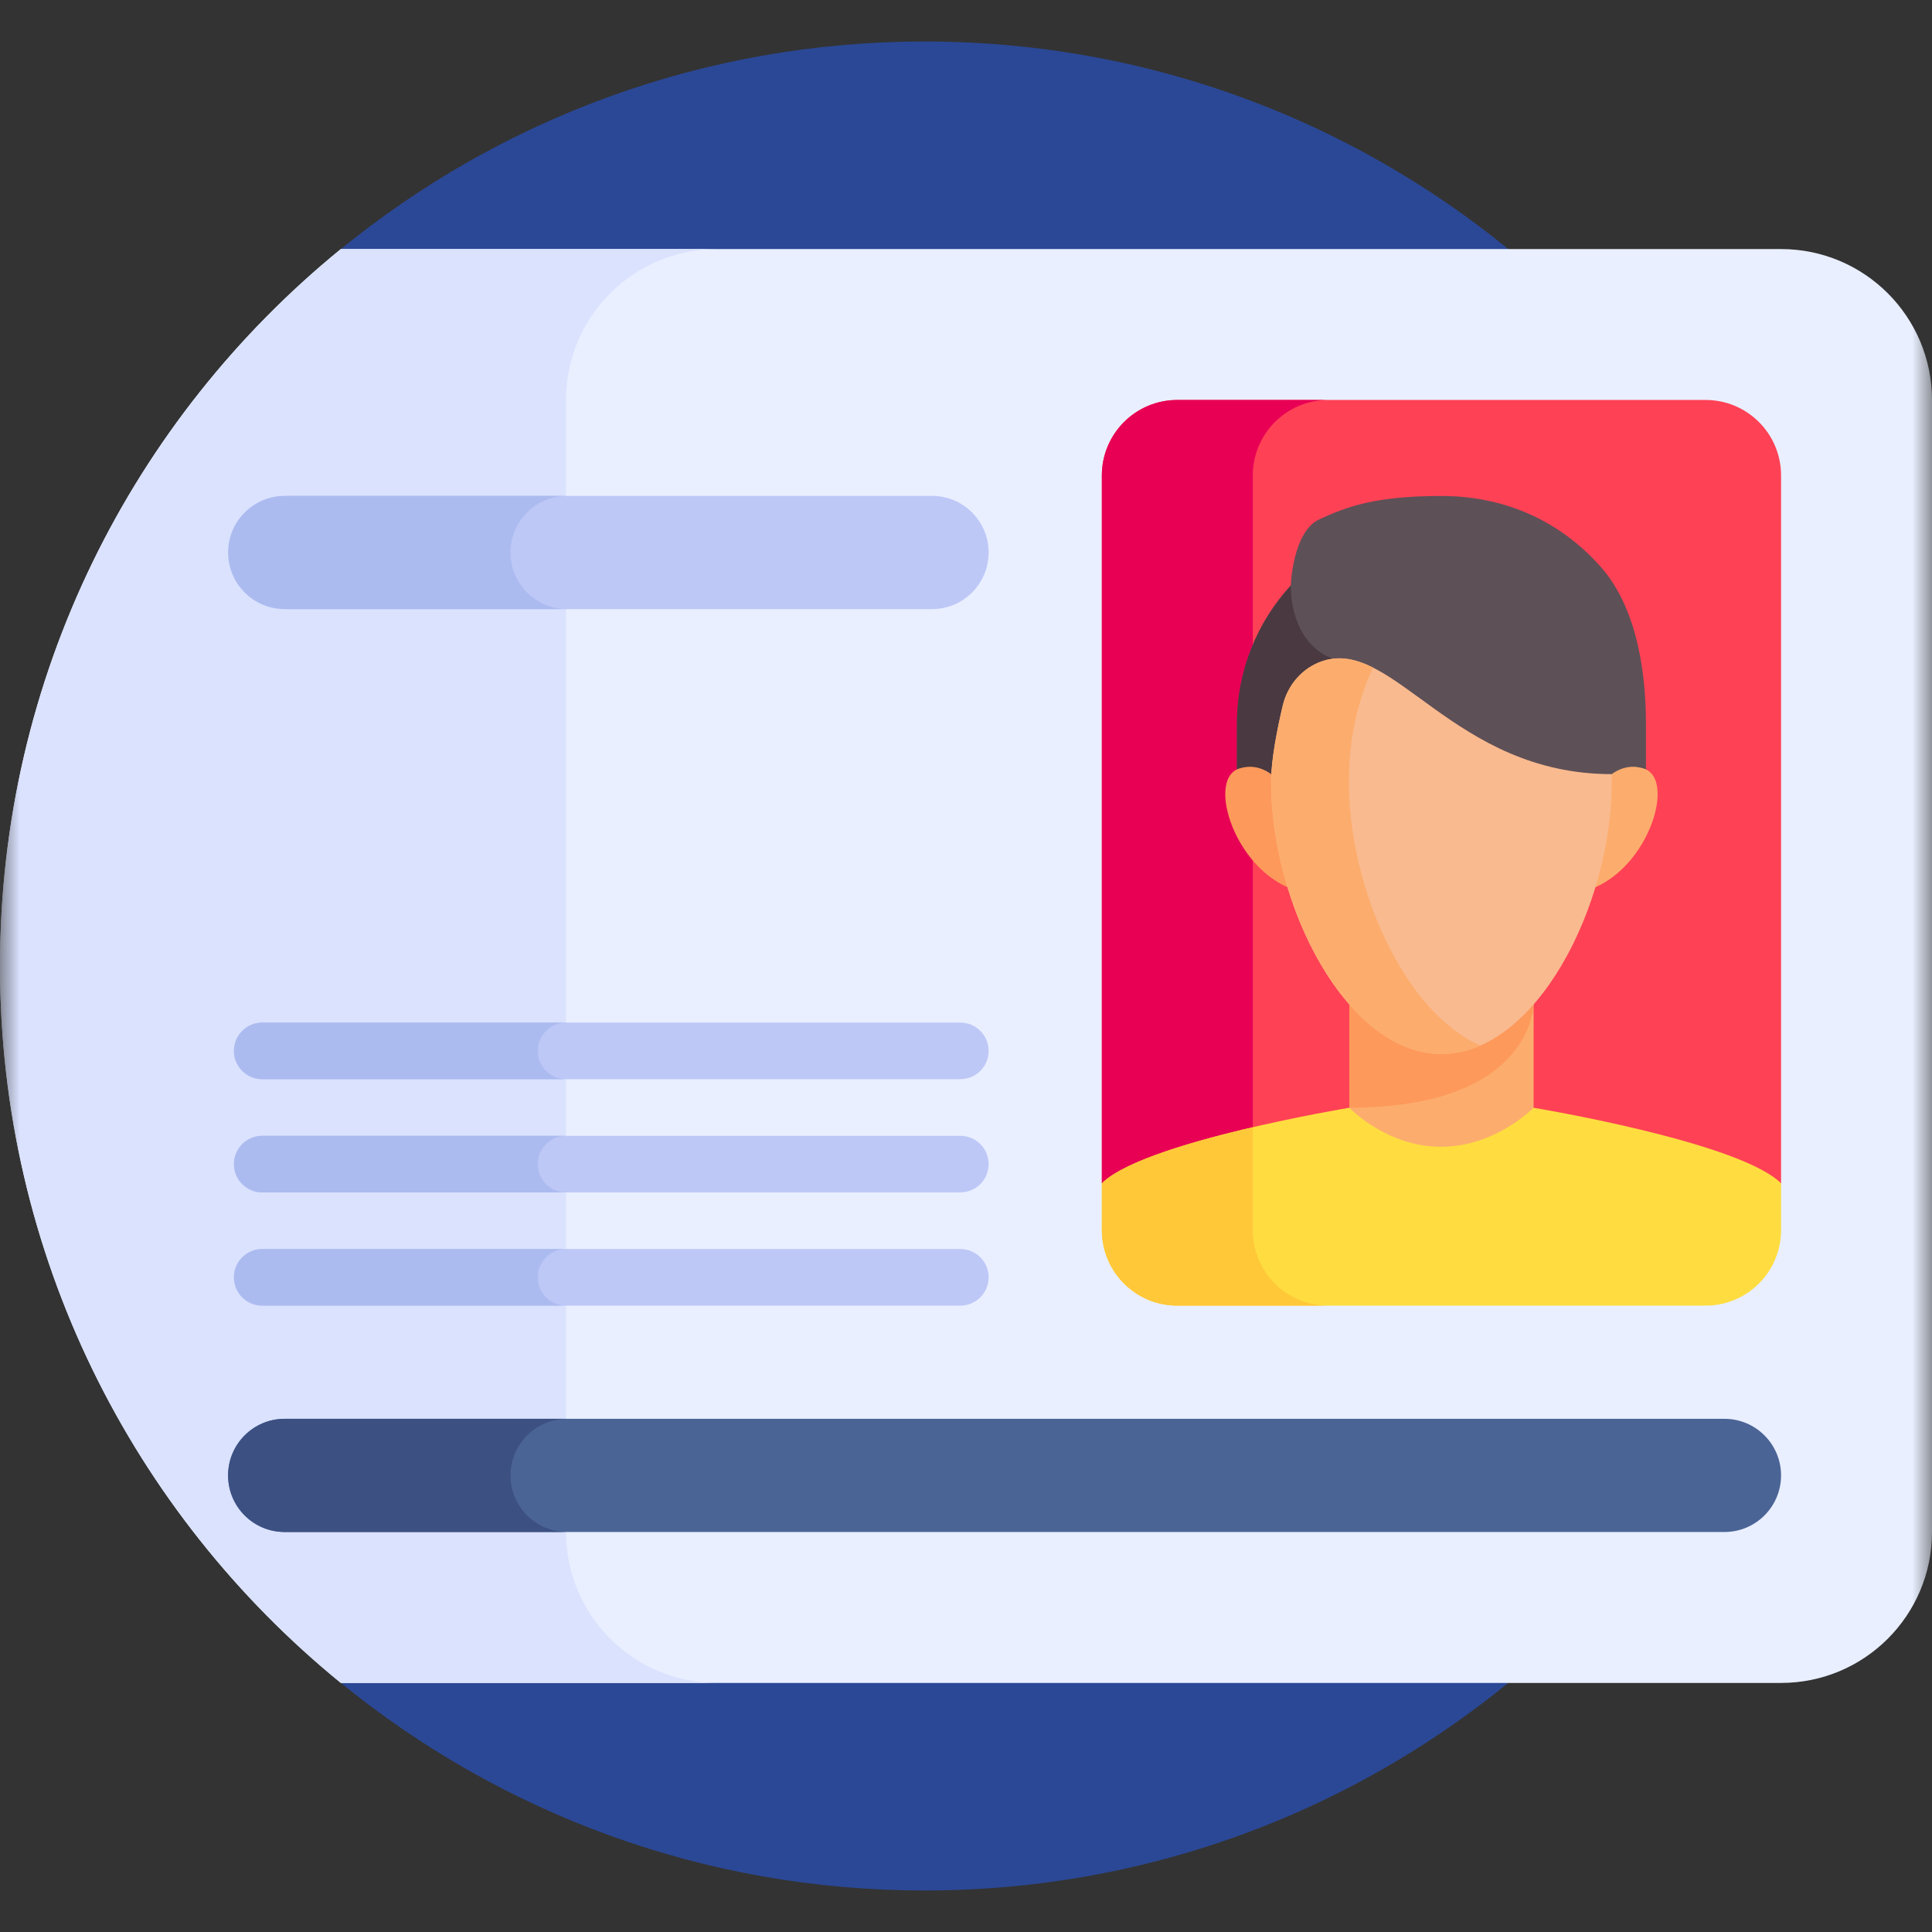 <svg width="48" height="48" viewBox="0 0 48 48" fill="none" xmlns="http://www.w3.org/2000/svg">
<rect x="0" y="0" width="48" height="48" fill="#333333" stroke="none"/>
<mask id="mask0_2802_39957" style="mask-type:luminance" maskUnits="userSpaceOnUse" x="0" y="0" width="48" height="48">
<path d="M0 3.8147e-06H48V48H0V3.8147e-06Z" fill="white"/>
</mask>
<g mask="url(#mask0_2802_39957)">
<path d="M22.969 1.031C17.47 1.031 12.423 2.965 8.469 6.188V41.812C12.423 45.035 17.47 46.969 22.969 46.969C35.654 46.969 45.938 36.685 45.938 24C45.938 11.315 35.654 1.031 22.969 1.031Z" fill="#2B4896"/>
<path d="M48 9.938V38.062C48 40.133 46.321 41.812 44.25 41.812H8.467C3.3 37.601 0 31.186 0 24C0 16.814 3.3 10.399 8.467 6.188H44.25C46.321 6.188 48 7.867 48 9.938Z" fill="#E9EFFF"/>
<path d="M0 24C0 31.186 3.301 37.601 8.469 41.812H17.812C15.741 41.812 14.062 40.133 14.062 38.062V9.938C14.062 7.866 15.741 6.188 17.812 6.188H8.469C3.301 10.399 0 16.814 0 24Z" fill="#DAE2FE"/>
<path d="M44.25 11.812C44.25 10.777 43.411 9.937 42.375 9.937H29.25C28.214 9.937 27.375 10.777 27.375 11.812V29.4H44.25V11.812Z" fill="#FF4155"/>
<path d="M31.125 11.812C31.125 10.777 31.964 9.937 33 9.937H29.25C28.214 9.937 27.375 10.777 27.375 11.812V29.4H31.125V11.812Z" fill="#E80054"/>
<path d="M44.25 29.401C44.233 29.383 44.216 29.366 44.199 29.351C43.068 28.352 38.227 27.543 38.102 27.522H33.523C33.398 27.543 28.557 28.352 27.426 29.351C27.409 29.366 27.392 29.383 27.375 29.401V30.562C27.375 31.598 28.214 32.438 29.25 32.438H42.375C43.411 32.438 44.25 31.598 44.25 30.562V29.401Z" fill="#FFDD40"/>
<path d="M31.125 30.562V28.005C29.689 28.339 28.03 28.818 27.426 29.351C27.409 29.366 27.392 29.383 27.375 29.401V30.562C27.375 31.598 28.214 32.438 29.25 32.438H33C31.964 32.438 31.125 31.598 31.125 30.562Z" fill="#FFC839"/>
<path d="M38.102 22.987H33.523V27.521C33.523 27.521 34.442 28.492 35.802 28.492C37.162 28.492 38.102 27.521 38.102 27.521V22.987Z" fill="#FCAD6D"/>
<path d="M33.523 22.987V27.521C38.1 27.521 38.102 24.941 38.102 24.941V22.987H33.523Z" fill="#FD995B"/>
<path d="M39.769 14.082C38.813 13.003 37.468 12.322 35.812 12.322C34.157 12.322 33.446 12.594 32.779 12.902C32.113 13.209 32.069 14.548 32.069 14.548C31.239 15.452 30.732 16.658 30.732 17.982V19.436H40.893V17.982C40.893 16.87 40.724 15.16 39.769 14.082Z" fill="#5E5057"/>
<path d="M30.732 19.436H33.1V16.356C32.528 16.158 32.076 15.518 32.069 14.548C31.239 15.452 30.732 16.658 30.732 17.982V19.436Z" fill="#4A3940"/>
<path d="M39.439 20.031C39.439 20.031 39.941 18.81 40.836 19.093C41.73 19.377 40.814 22.025 39.069 22.191L39.439 20.031Z" fill="#FCAD6D"/>
<path d="M32.186 20.031C32.186 20.031 31.684 18.81 30.789 19.093C29.895 19.377 30.811 22.025 32.556 22.191L32.186 20.031Z" fill="#FD995B"/>
<path d="M32.857 16.424C32.358 16.59 31.991 17.018 31.87 17.529C31.746 18.051 31.58 18.859 31.58 19.413C31.58 22.53 33.475 26.186 35.812 26.186C38.15 26.186 40.045 22.53 40.045 19.413C40.045 19.332 40.044 19.312 40.041 19.233C36.107 19.233 34.62 15.837 32.857 16.424Z" fill="#F9BA8F"/>
<path d="M36.779 25.976C34.907 25.156 33.513 22.087 33.513 19.413C33.513 18.351 33.733 17.392 34.115 16.587C33.687 16.372 33.28 16.284 32.857 16.424C32.358 16.59 31.991 17.018 31.87 17.529C31.746 18.051 31.58 18.859 31.58 19.413C31.58 22.53 33.475 26.186 35.812 26.186C36.145 26.186 36.468 26.111 36.779 25.976Z" fill="#FCAD6D"/>
<path d="M7.073 35.25H42.844C43.62 35.25 44.25 35.88 44.25 36.656C44.25 37.433 43.62 38.062 42.844 38.062H7.073C6.296 38.062 5.667 37.433 5.667 36.656C5.667 35.88 6.296 35.25 7.073 35.25Z" fill="#4B6496"/>
<path d="M7.219 12.32H23.156C23.933 12.32 24.562 12.95 24.562 13.727C24.562 14.503 23.933 15.133 23.156 15.133H7.219C6.442 15.133 5.812 14.503 5.812 13.727C5.812 12.95 6.442 12.32 7.219 12.32Z" fill="#BEC8F7"/>
<path d="M6.516 25.406H23.859C24.248 25.406 24.562 25.721 24.562 26.109C24.562 26.498 24.248 26.812 23.859 26.812H6.516C6.127 26.812 5.812 26.498 5.812 26.109C5.812 25.721 6.127 25.406 6.516 25.406Z" fill="#BEC8F7"/>
<path d="M6.516 28.219H23.859C24.248 28.219 24.562 28.534 24.562 28.922C24.562 29.31 24.248 29.625 23.859 29.625H6.516C6.127 29.625 5.812 29.31 5.812 28.922C5.812 28.534 6.127 28.219 6.516 28.219Z" fill="#BEC8F7"/>
<path d="M13.363 28.922C13.363 28.534 13.678 28.219 14.066 28.219H6.516C6.127 28.219 5.812 28.534 5.812 28.922C5.812 29.31 6.127 29.625 6.516 29.625H14.066C13.678 29.625 13.363 29.31 13.363 28.922Z" fill="#ACBBEF"/>
<path d="M6.516 31.031H23.859C24.248 31.031 24.562 31.346 24.562 31.734C24.562 32.123 24.248 32.438 23.859 32.438H6.516C6.127 32.438 5.812 32.123 5.812 31.734C5.812 31.346 6.127 31.031 6.516 31.031Z" fill="#BEC8F7"/>
<path d="M13.363 31.734C13.363 31.346 13.678 31.031 14.066 31.031H6.516C6.127 31.031 5.812 31.346 5.812 31.734C5.812 32.123 6.127 32.438 6.516 32.438H14.066C13.678 32.438 13.363 32.123 13.363 31.734Z" fill="#ACBBEF"/>
<path d="M13.363 26.109C13.363 25.721 13.678 25.406 14.066 25.406H6.516C6.127 25.406 5.812 25.721 5.812 26.109C5.812 26.498 6.127 26.812 6.516 26.812H14.066C13.678 26.812 13.363 26.498 13.363 26.109Z" fill="#ACBBEF"/>
<path d="M12.684 36.656C12.684 35.88 13.314 35.25 14.09 35.25H7.073C6.296 35.25 5.667 35.88 5.667 36.656C5.667 37.433 6.296 38.062 7.073 38.062H14.09C13.314 38.062 12.684 37.433 12.684 36.656Z" fill="#3C5082"/>
<path d="M12.684 13.727C12.684 12.95 13.314 12.32 14.09 12.32H7.073C6.296 12.32 5.667 12.95 5.667 13.727C5.667 14.503 6.296 15.133 7.073 15.133H14.09C13.314 15.133 12.684 14.503 12.684 13.727Z" fill="#ACBBEF"/>
</g>
</svg>
